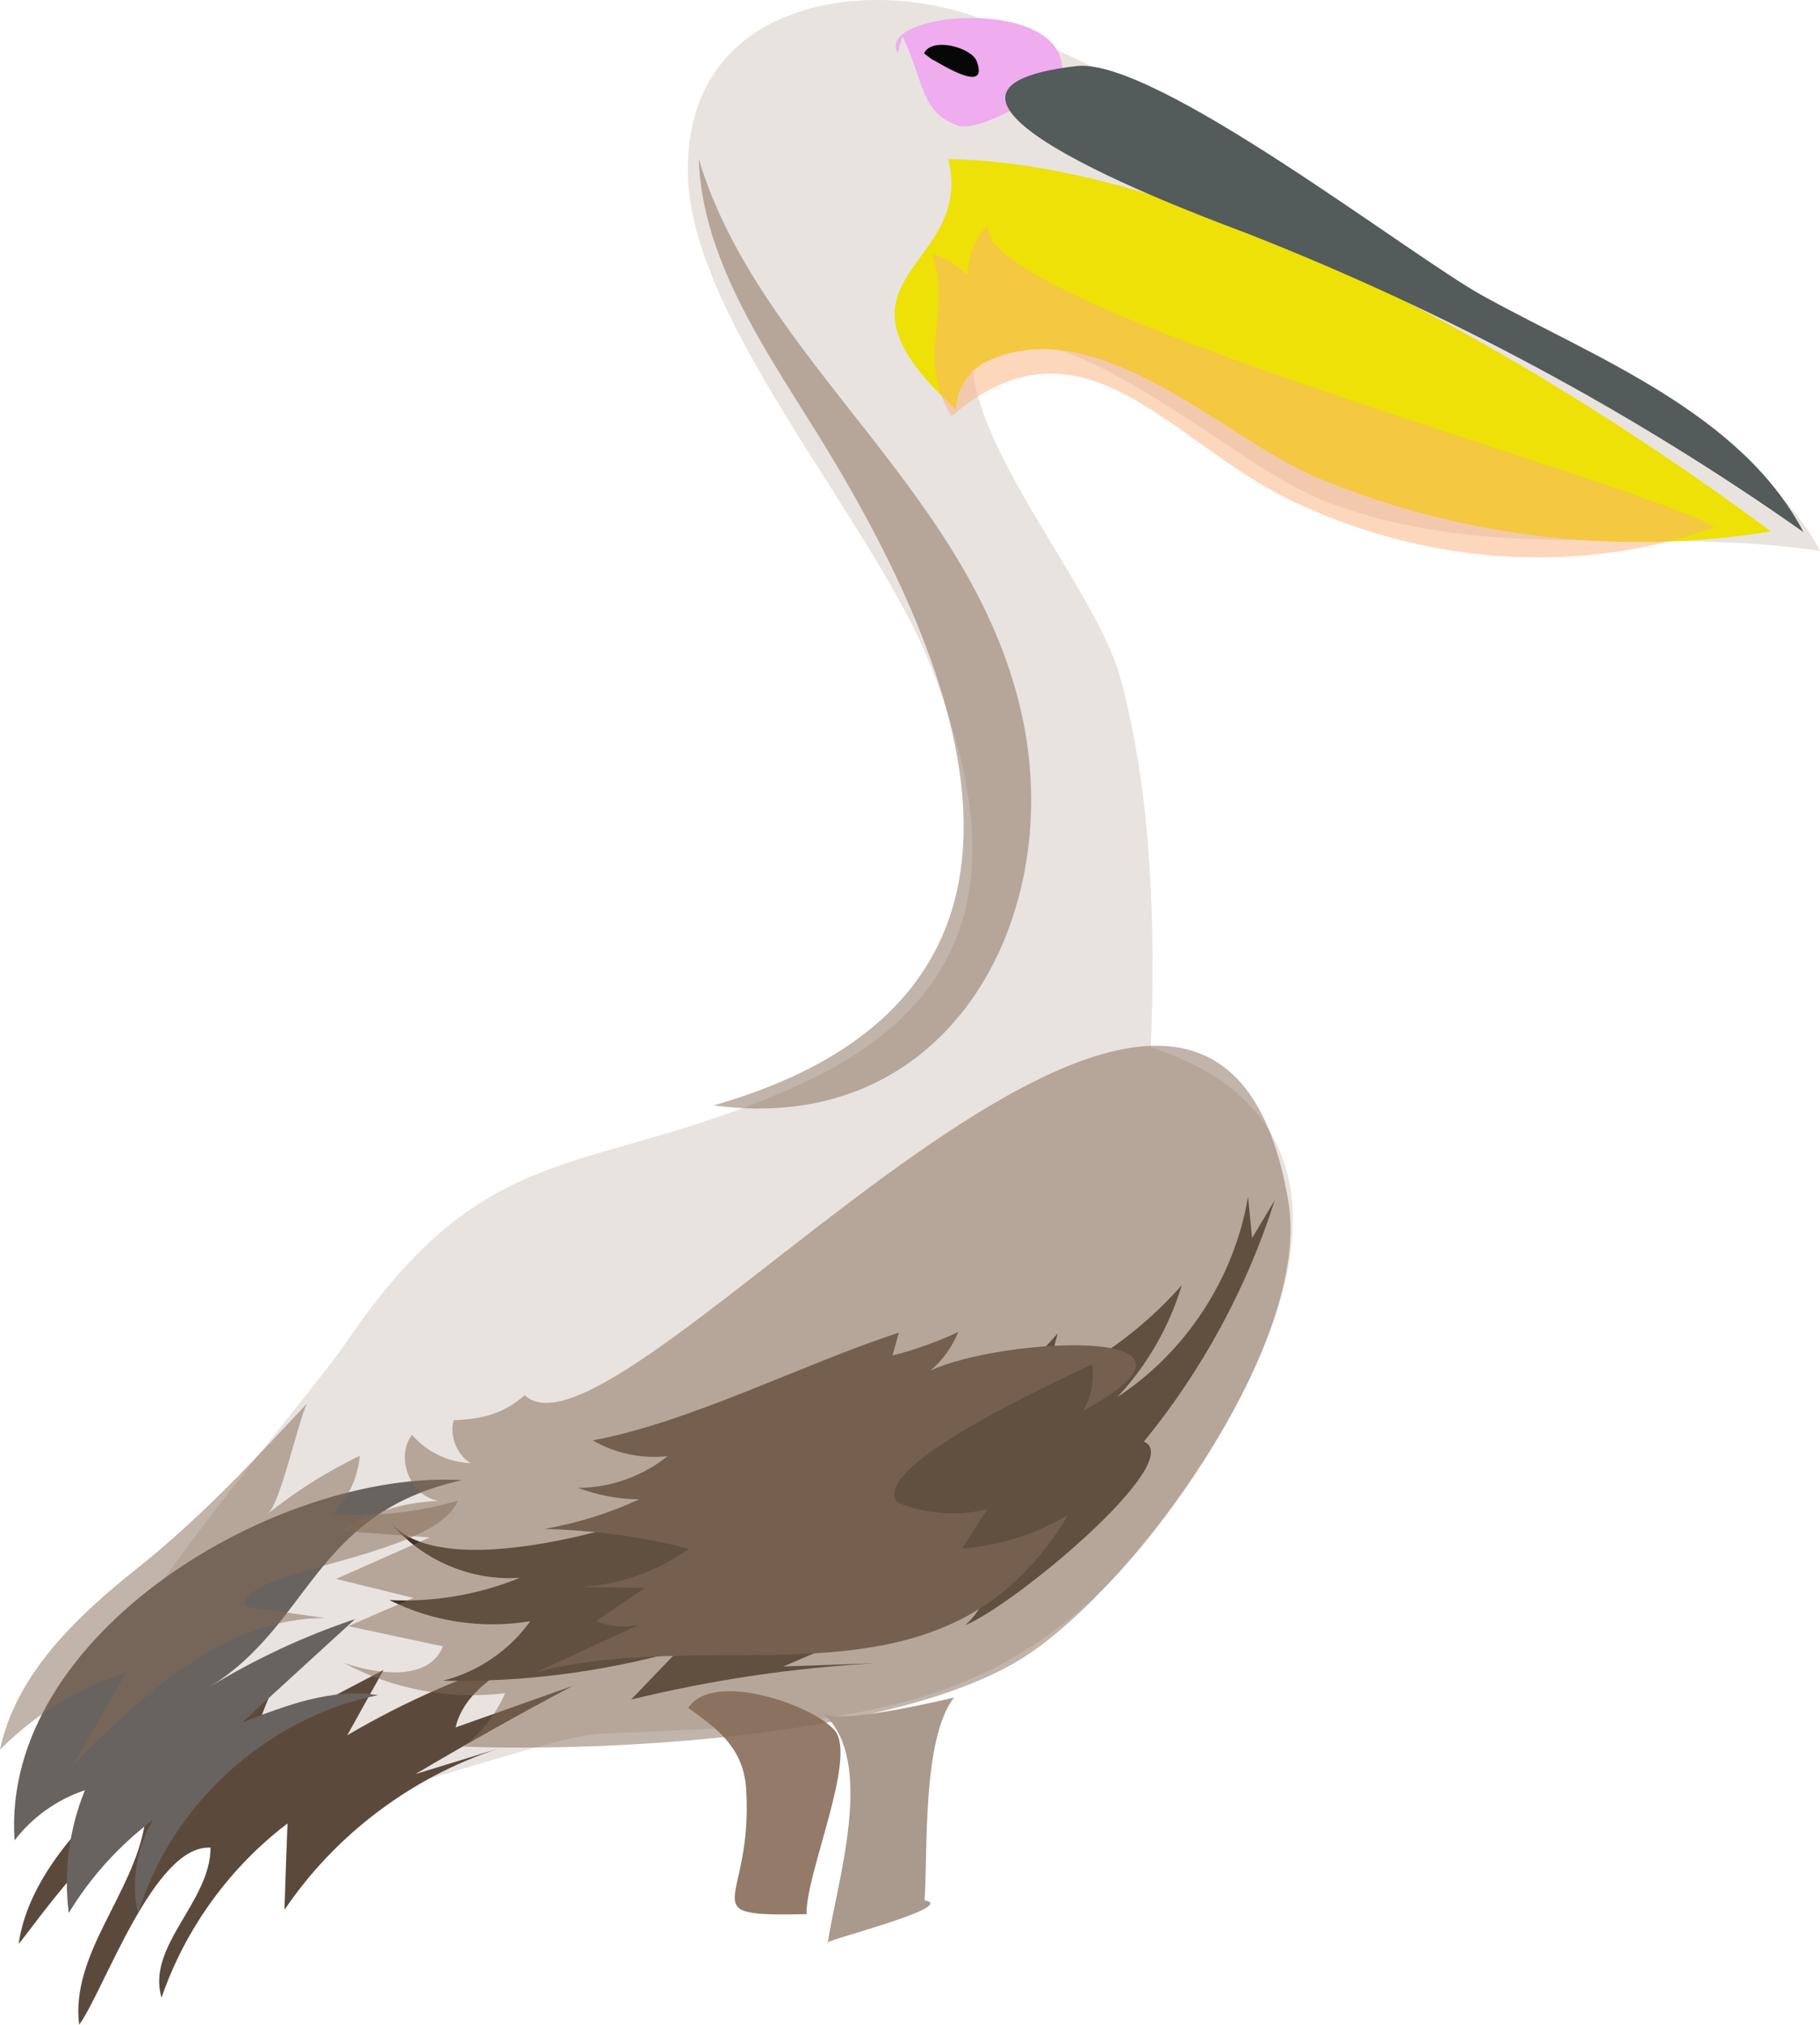 <!-- Generator: Adobe Illustrator 23.0.4, SVG Export Plug-In  -->
<svg version="1.1" xmlns="http://www.w3.org/2000/svg" xmlns:xlink="http://www.w3.org/1999/xlink" x="0px" y="0px" width="94.76px"
	 height="105.4px" viewBox="0 0 94.76 105.4" style="enable-background:new 0 0 94.76 105.4;" xml:space="preserve">
<style type="text/css">
	.st0{fill:#E8E3DF;}
	.st1{fill:#937A69;}
	.st2{fill:#5B4A3C;}
	.st3{fill:#68635F;}
	.st4{fill:#EDE107;}
	.st5{opacity:0.5;fill:#FCB17A;}
	.st6{fill:#EFACEF;}
	.st7{fill:#535B5B;}
	.st8{fill:#070707;}
	.st9{fill:#3F342B;}
	.st10{fill:#665649;}
	.st11{opacity:0.5;fill:#846B56;}
	.st12{fill:#AA998D;}
</style>
<defs>
</defs>
<path class="st0" d="M31.34,90.25c12.87-0.57,21.72-0.61,29.77-11.88c5.69-7.97,11.02-19.86-1.19-23.86
	c0.24-6.24,0.06-13.14-1.58-19.2c-1.3-4.81-8.52-12.76-7.64-17.46c5.4-1.59,13.51,6.41,18.28,8.24c8.64,3.31,16.98,1.26,25.79,2.59
	c-3.29-6.33-14.97-11.46-20.7-15.14C67.14,9.08,58.5,3.64,50.85,0.89C44.75-1.3,35.52,0.21,35.82,9.23
	c0.25,7.56,9.65,17.96,12.58,25.29c3.84,9.6,3.46,17.46-7.21,22.14c-10.76,4.71-15.76,2.36-23.11,13.14
	c-2.52,3.69-13.82,16.35-13.36,20C6.03,100.22,26.24,90.48,31.34,90.25z"/>
<path class="st1" d="M38.85,93.14c0.38,6.1-3.01,6.62,3.14,6.5c-0.03-2.15,2.64-8.14,1.48-9.55c-1.09-1.32-6.36-3.17-7.64-1.18
	C37.36,89.98,38.72,91,38.85,93.14z"/>
<path class="st2" d="M25.87,91.05c-4.47,1.48-8.43,4.47-11.06,8.37c0.05-1.5,0.1-3,0.16-4.5c-3.02,2.29-5.33,5.49-6.56,9.07
	c-0.8-2.69,2.56-5,2.55-7.81C8.02,96,5.43,103.6,4.12,105.4c-0.45-3.69,2.82-6.8,3.42-10.46c-1.77-0.49-5.85,5.42-6.57,6.25
	c0.84-5.92,8.91-11.18,13.6-13.96c-0.57,1.01-1,2.09-1.29,3.21c2.23-1.17,4.46-2.34,6.69-3.51c-0.63,1.13-1.26,2.27-1.89,3.4
	c2.97-1.75,6.14-3.14,9.44-4.15c-1.61,0.88-3.38,1.96-3.8,3.74c2.04-0.72,4.08-1.45,6.12-2.17c-2.77,1.46-5.51,3-8.21,4.6"/>
<path class="st3" d="M0.76,95.8c0.92-1.21,2.22-2.13,3.66-2.61c-0.82,2.01-1.11,4.24-0.84,6.39c1.14-1.88,2.64-3.53,4.39-4.85
	c-0.87,1.45-1.16,3.24-0.78,4.88c1.71-5.66,6.69-10.2,12.49-11.37c-2.41-0.38-4.81,0.54-7.08,1.43c1.96-1.8,3.93-3.6,5.89-5.39
	c-2.66,0.89-5.22,2.09-7.61,3.55c5.33-3.26,5.4-9.06,13.18-10.78C14.53,76.48,0.02,84.99,0.76,95.8z"/>
<path class="st4" d="M51.44,18.79c5.78-2.66,12.33,4.06,17.11,6.06c7.38,3.09,15.76,4.12,23.65,2.81
	c-10.76-8-29.04-19.15-42.83-19.38c1.44,5.8-7.25,6.08,0.41,13.04C49.81,20.21,50.42,19.26,51.44,18.79z"/>
<path class="st5" d="M49.54,21.67c6.8-5.83,11.35,1.32,17.61,4.35c6.85,3.31,14.88,4.02,22.12,1.43
	c-3.64-2.31-39.03-11.68-37.8-15.78c-0.68,0.71-1.08,1.68-1.09,2.66c-0.54-0.51-1.15-0.91-1.85-1.1
	C49.61,16.45,47.61,18.46,49.54,21.67z"/>
<path class="st6" d="M46.99,1.88c1.17,2.48,0.93,3.93,2.86,4.65c1.23,0.46,5.5-2.18,5.45-3.04c-0.21-3.72-9.74-2.84-8.56-0.74"/>
<path class="st7" d="M56.04,3.44c4.08-0.48,17.32,9.83,21.15,11.95c5.8,3.21,13.47,6.09,16.71,12.31
	c-8.97-6.32-18.71-11.52-28.92-15.53C63.18,11.47,44.6,4.77,56.04,3.44z"/>
<path class="st8" d="M48.56,3.12c-0.13-0.17,3.03,2.02,2.29,0.06c-0.26-0.7-2.34-1.28-2.74-0.4"/>
<path class="st9" d="M42.25,77.26c4.93-1.25,9.46-4.02,12.82-7.85c-0.24,0.92-0.49,1.83-0.73,2.75c2.74-1.21,5.21-3.01,7.19-5.26
	c-0.65,2.16-1.8,4.17-3.35,5.82c3.58-2.34,6.1-6.22,6.8-10.43c0.07,0.72,0.14,1.44,0.21,2.16c0.39-0.66,0.79-1.31,1.18-1.97
	c-1.45,4.57-3.78,8.85-6.81,12.56c2.28,1-6.75,8.53-9.31,9.56c0.72-0.62,1.19-1.52,1.3-2.46c-3.59,1.54-7.18,3.07-10.77,4.61
	c1.6-0.06,3.2-0.11,4.8-0.17c-4.29,0.24-8.55,0.87-12.72,1.89c0.81-0.84,1.62-1.69,2.43-2.53c-3.98,1.11-8.12,1.63-12.24,1.55
	c1.82-0.45,3.47-1.57,4.56-3.1c-2.48,0.42-5.09,0.03-7.34-1.1c2.32,0.12,4.66-0.28,6.8-1.16c-2.55,0.19-5.17-0.94-6.78-2.93
	c3.49,4.33,19.93-1.98,23.09-4.63C43.3,75.55,42.9,76.49,42.25,77.26z"/>
<path class="st10" d="M30.86,74.98c1.17,0.68,2.56,0.97,3.9,0.82c-1.31,1.05-2.99,1.65-4.67,1.65c1.02,0.38,2.1,0.59,3.19,0.6
	c-1.57,0.72-3.23,1.24-4.93,1.54c2.54,0.06,5.06,0.4,7.52,1.03c-1.66,1.19-3.67,1.89-5.71,1.99c1.14,0.02,2.28,0.03,3.41,0.05
	c-0.84,0.57-1.69,1.15-2.53,1.72c0.69,0.3,1.48,0.37,2.21,0.2c-1.77,0.82-3.55,1.64-5.32,2.46c9.82-2.58,21.32,2.58,27.68-8.18
	c-1.67,1-3.57,1.6-5.52,1.75c0.44-0.68,0.88-1.36,1.32-2.05c-1.54,0.38-3.2,0.26-4.67-0.34c-1.63-1.96,9.21-6.7,10.11-7.21
	c0.15,0.83-0.03,1.72-0.47,2.44c8.27-4.5-4.28-3.84-7.94-2.1c0.64-0.54,1.14-1.24,1.46-2.02c-1.1,0.52-2.25,0.93-3.43,1.23
	c0.11-0.4,0.22-0.8,0.33-1.19C41.81,71,35.92,74.04,30.86,74.98z"/>
<path class="st11" d="M42.93,23.18C50.62,35.76,56.48,52,37.16,57.54c12.15,1.67,18.2-9.59,16.13-19.92
	c-2.41-11.96-13.7-18.66-16.91-29.35C36.56,13.75,40.18,18.67,42.93,23.18z"/>
<path class="st11" d="M27.32,72.63c5.04,4.72,35.63-34.59,39.76-10.09c1.23,7.29-7.82,19.87-13.7,23.68
	c-6.53,4.23-21.75,4.98-29.25,4.7c0.94-0.73,1.7-1.69,2.17-2.78c-2.87,0.35-5.85-0.2-8.4-1.58c1.83,0.63,4.45,0.94,5.16-0.86
	c-1.64-0.35-3.29-0.7-4.93-1.05c1.13-0.49,2.26-0.98,3.39-1.47c-1.34-0.33-2.68-0.66-4.02-0.99c1.62-0.72,3.25-1.44,4.87-2.16
	c-1.54-0.11-3.09-0.22-4.63-0.34c1.52-0.96,3.3-1.5,5.1-1.56c-1.47-0.24-2.28-2.25-1.39-3.44c0.75,0.88,1.88,1.43,3.04,1.47
	c-0.72-0.46-1.09-1.41-0.87-2.23C25.13,73.86,26.16,73.62,27.32,72.63z"/>
<path class="st11" d="M7.14,81.64c-3.15,2.51-6.31,5.5-7.14,9.44c1.82-1.84,4.11-3.24,6.58-4.01c-0.93,1.61-1.87,3.22-2.81,4.83
	c3.68-3.72,7.95-7.7,13.18-7.67c-1.4-0.2-2.81-0.4-4.21-0.6c-0.49-1.93,9.85-2.49,11.1-5.51c-2.12,0.61-4.35,0.85-6.56,0.7
	c0.83-0.79,1.36-1.89,1.45-3.04c-1.7,0.82-3.3,1.83-4.78,3.01c0.64-0.51,1.55-4.71,2.03-5.73C13.11,76.13,10.48,78.98,7.14,81.64z"
	/>
<path class="st12" d="M49.67,88.37c-1.66,2.13-1.36,7.95-1.53,10.55c1.89,0.34-5.78,2.22-5.04,2.23c0.42-3.03,2.57-9.5-0.25-11.97
	C43.65,89.87,50.11,88.25,49.67,88.37z"/>
</svg>

